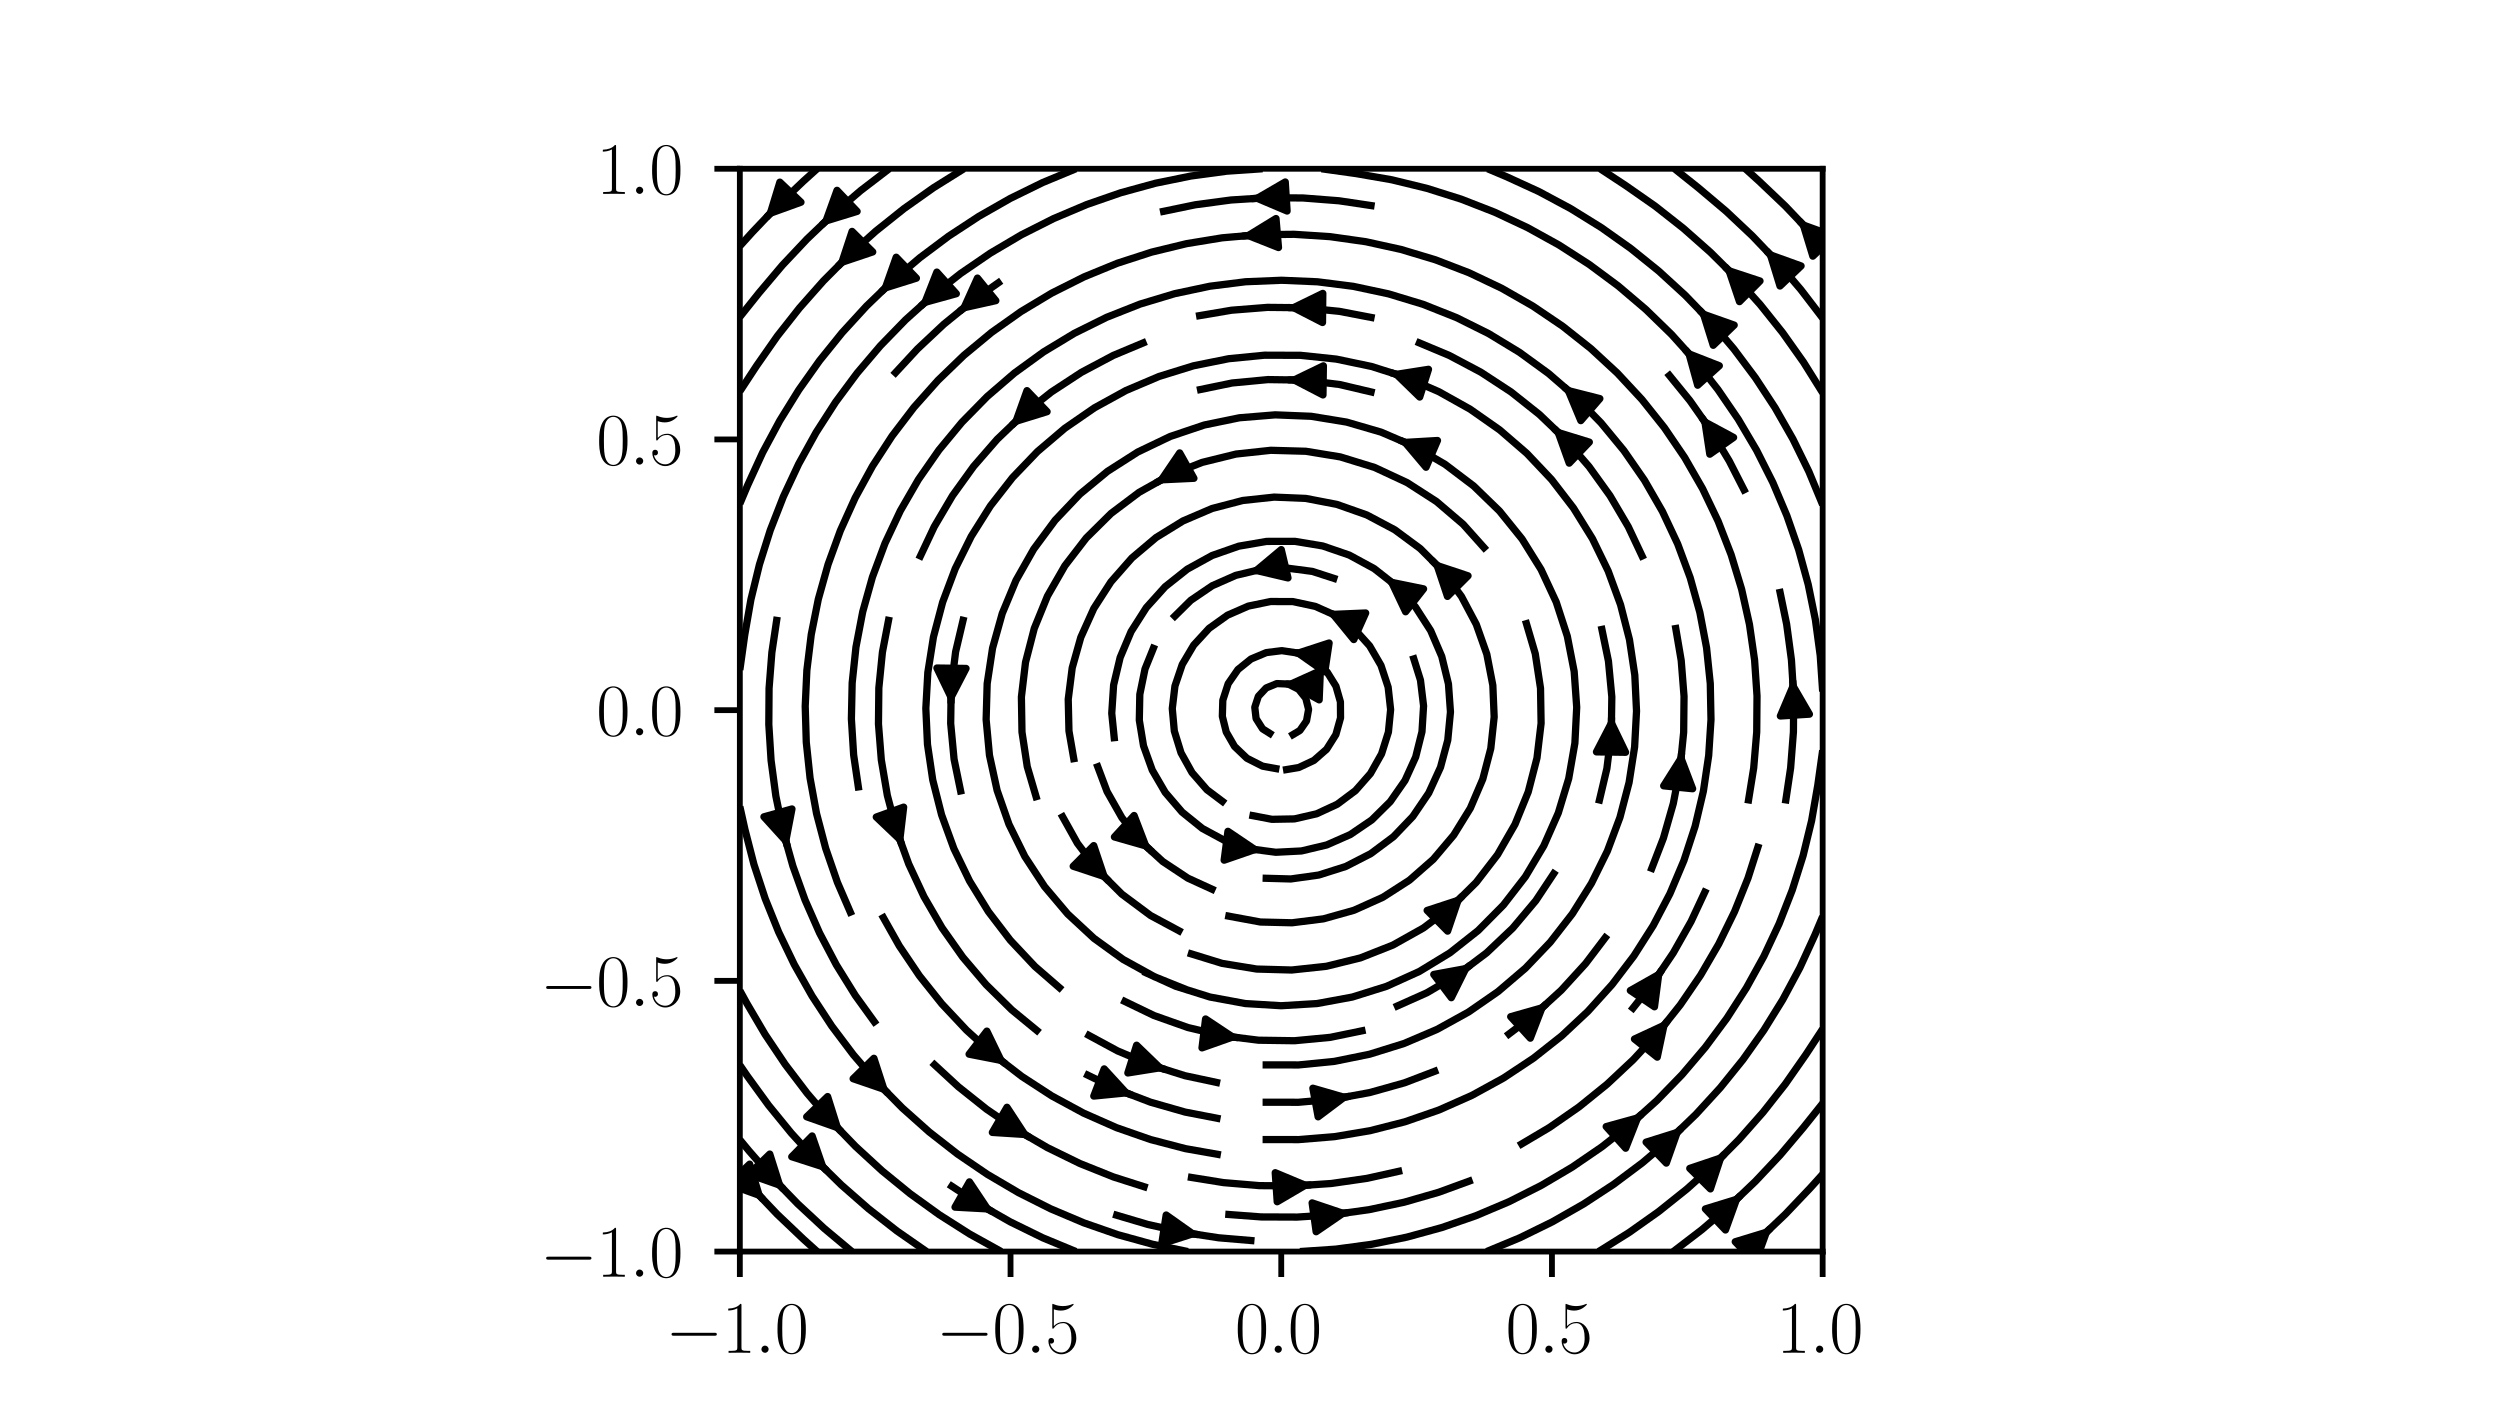 <?xml version="1.0" encoding="utf-8" standalone="no"?>
<!DOCTYPE svg PUBLIC "-//W3C//DTD SVG 1.1//EN"
  "http://www.w3.org/Graphics/SVG/1.1/DTD/svg11.dtd">
<svg xmlns:xlink="http://www.w3.org/1999/xlink" width="343.711pt" height="193.337pt" viewBox="0 0 343.711 193.337" xmlns="http://www.w3.org/2000/svg" version="1.1">
 <defs>
  <style type="text/css">*{stroke-linejoin: round; stroke-linecap: butt}</style>
 </defs>
 <g id="figure_1">
  <g id="patch_1">
   <path d="M 0 193.337 
L 343.711 193.337 
L 343.711 0 
L 0 0 
z
" style="fill: #ffffff"/>
  </g>
  <g id="axes_1">
   <g id="patch_2">
    <path d="M 101.717 172.07 
L 250.587 172.07 
L 250.587 23.2 
L 101.717 23.2 
z
" style="fill: #ffffff"/>
   </g>
   <g id="matplotlib.axis_1">
    <g id="xtick_1">
     <g id="line2d_1">
      <defs>
       <path id="m373dd44f24" d="M 0 0 
L 0 3.5 
" style="stroke: #000000; stroke-width: 0.8"/>
      </defs>
      <g>
       <use xlink:href="#m373dd44f24" x="101.717" y="172.07" style="stroke: #000000; stroke-width: 0.8"/>
      </g>
     </g>
     <g id="text_1">
      <!-- $\mathdefault{−1.0}$ -->
      <g transform="translate(91.478 185.989) scale(0.1 -0.1)">
       <defs>
        <path id="CMSY10-0" d="M 4218 1472 
C 4326 1472 4442 1472 4442 1600 
C 4442 1728 4326 1728 4218 1728 
L 755 1728 
C 646 1728 531 1728 531 1600 
C 531 1472 646 1472 755 1472 
L 4218 1472 
z
" transform="scale(0.016)"/>
        <path id="CMR17-31" d="M 1702 4083 
C 1702 4217 1696 4224 1606 4224 
C 1357 3927 979 3833 621 3820 
C 602 3820 570 3820 563 3808 
C 557 3795 557 3782 557 3648 
C 755 3648 1088 3686 1344 3839 
L 1344 467 
C 1344 243 1331 166 781 166 
L 589 166 
L 589 0 
C 896 6 1216 12 1523 12 
C 1830 12 2150 6 2458 0 
L 2458 166 
L 2266 166 
C 1715 166 1702 236 1702 467 
L 1702 4083 
z
" transform="scale(0.016)"/>
        <path id="CMMI12-3a" d="M 1178 307 
C 1178 492 1024 620 870 620 
C 685 620 557 467 557 313 
C 557 128 710 0 864 0 
C 1050 0 1178 153 1178 307 
z
" transform="scale(0.016)"/>
        <path id="CMR17-30" d="M 2688 2038 
C 2688 2430 2682 3099 2413 3613 
C 2176 4063 1798 4224 1466 4224 
C 1158 4224 768 4082 525 3620 
C 269 3137 243 2539 243 2038 
C 243 1671 250 1112 448 623 
C 723 -39 1216 -128 1466 -128 
C 1760 -128 2208 -7 2470 604 
C 2662 1048 2688 1568 2688 2038 
z
M 1466 -26 
C 1056 -26 813 328 723 816 
C 653 1196 653 1749 653 2109 
C 653 2604 653 3015 736 3407 
C 858 3954 1216 4121 1466 4121 
C 1728 4121 2067 3947 2189 3420 
C 2272 3054 2278 2623 2278 2109 
C 2278 1691 2278 1176 2202 797 
C 2067 96 1690 -26 1466 -26 
z
" transform="scale(0.016)"/>
       </defs>
       <use xlink:href="#CMSY10-0" transform="scale(0.996)"/>
       <use xlink:href="#CMR17-31" transform="translate(77.487 0) scale(0.996)"/>
       <use xlink:href="#CMMI12-3a" transform="translate(123.178 0) scale(0.996)"/>
       <use xlink:href="#CMR17-30" transform="translate(150.275 0) scale(0.996)"/>
      </g>
     </g>
    </g>
    <g id="xtick_2">
     <g id="line2d_2">
      <g>
       <use xlink:href="#m373dd44f24" x="138.934" y="172.07" style="stroke: #000000; stroke-width: 0.8"/>
      </g>
     </g>
     <g id="text_2">
      <!-- $\mathdefault{−0.5}$ -->
      <g transform="translate(128.695 185.989) scale(0.1 -0.1)">
       <defs>
        <path id="CMR17-35" d="M 730 3750 
C 794 3724 1056 3641 1325 3641 
C 1920 3641 2246 3961 2432 4140 
C 2432 4191 2432 4224 2394 4224 
C 2387 4224 2374 4224 2323 4198 
C 2099 4102 1837 4032 1517 4032 
C 1325 4032 1037 4055 723 4191 
C 653 4224 640 4224 634 4224 
C 602 4224 595 4217 595 4090 
L 595 2231 
C 595 2113 595 2080 659 2080 
C 691 2080 704 2093 736 2139 
C 941 2435 1222 2560 1542 2560 
C 1766 2560 2246 2415 2246 1293 
C 2246 1087 2246 716 2054 422 
C 1894 159 1645 25 1370 25 
C 947 25 518 319 403 812 
C 429 806 480 793 506 793 
C 589 793 749 838 749 1036 
C 749 1209 627 1280 506 1280 
C 358 1280 262 1190 262 1011 
C 262 454 704 -128 1382 -128 
C 2042 -128 2669 441 2669 1267 
C 2669 2054 2170 2662 1549 2662 
C 1222 2662 947 2540 730 2304 
L 730 3750 
z
" transform="scale(0.016)"/>
       </defs>
       <use xlink:href="#CMSY10-0" transform="scale(0.996)"/>
       <use xlink:href="#CMR17-30" transform="translate(77.487 0) scale(0.996)"/>
       <use xlink:href="#CMMI12-3a" transform="translate(123.178 0) scale(0.996)"/>
       <use xlink:href="#CMR17-35" transform="translate(150.275 0) scale(0.996)"/>
      </g>
     </g>
    </g>
    <g id="xtick_3">
     <g id="line2d_3">
      <g>
       <use xlink:href="#m373dd44f24" x="176.152" y="172.07" style="stroke: #000000; stroke-width: 0.8"/>
      </g>
     </g>
     <g id="text_3">
      <!-- $\mathdefault{0.0}$ -->
      <g transform="translate(169.787 185.989) scale(0.1 -0.1)">
       <use xlink:href="#CMR17-30" transform="scale(0.996)"/>
       <use xlink:href="#CMMI12-3a" transform="translate(45.69 0) scale(0.996)"/>
       <use xlink:href="#CMR17-30" transform="translate(72.788 0) scale(0.996)"/>
      </g>
     </g>
    </g>
    <g id="xtick_4">
     <g id="line2d_4">
      <g>
       <use xlink:href="#m373dd44f24" x="213.369" y="172.07" style="stroke: #000000; stroke-width: 0.8"/>
      </g>
     </g>
     <g id="text_4">
      <!-- $\mathdefault{0.5}$ -->
      <g transform="translate(207.004 185.989) scale(0.1 -0.1)">
       <use xlink:href="#CMR17-30" transform="scale(0.996)"/>
       <use xlink:href="#CMMI12-3a" transform="translate(45.69 0) scale(0.996)"/>
       <use xlink:href="#CMR17-35" transform="translate(72.788 0) scale(0.996)"/>
      </g>
     </g>
    </g>
    <g id="xtick_5">
     <g id="line2d_5">
      <g>
       <use xlink:href="#m373dd44f24" x="250.587" y="172.07" style="stroke: #000000; stroke-width: 0.8"/>
      </g>
     </g>
     <g id="text_5">
      <!-- $\mathdefault{1.0}$ -->
      <g transform="translate(244.222 185.989) scale(0.1 -0.1)">
       <use xlink:href="#CMR17-31" transform="scale(0.996)"/>
       <use xlink:href="#CMMI12-3a" transform="translate(45.69 0) scale(0.996)"/>
       <use xlink:href="#CMR17-30" transform="translate(72.788 0) scale(0.996)"/>
      </g>
     </g>
    </g>
   </g>
   <g id="matplotlib.axis_2">
    <g id="ytick_1">
     <g id="line2d_6">
      <defs>
       <path id="m526f396bee" d="M 0 0 
L -3.5 0 
" style="stroke: #000000; stroke-width: 0.8"/>
      </defs>
      <g>
       <use xlink:href="#m526f396bee" x="101.717" y="172.07" style="stroke: #000000; stroke-width: 0.8"/>
      </g>
     </g>
     <g id="text_6">
      <!-- $\mathdefault{−1.0}$ -->
      <g transform="translate(74.238 175.53) scale(0.1 -0.1)">
       <use xlink:href="#CMSY10-0" transform="scale(0.996)"/>
       <use xlink:href="#CMR17-31" transform="translate(77.487 0) scale(0.996)"/>
       <use xlink:href="#CMMI12-3a" transform="translate(123.178 0) scale(0.996)"/>
       <use xlink:href="#CMR17-30" transform="translate(150.275 0) scale(0.996)"/>
      </g>
     </g>
    </g>
    <g id="ytick_2">
     <g id="line2d_7">
      <g>
       <use xlink:href="#m526f396bee" x="101.717" y="134.853" style="stroke: #000000; stroke-width: 0.8"/>
      </g>
     </g>
     <g id="text_7">
      <!-- $\mathdefault{−0.5}$ -->
      <g transform="translate(74.238 138.312) scale(0.1 -0.1)">
       <use xlink:href="#CMSY10-0" transform="scale(0.996)"/>
       <use xlink:href="#CMR17-30" transform="translate(77.487 0) scale(0.996)"/>
       <use xlink:href="#CMMI12-3a" transform="translate(123.178 0) scale(0.996)"/>
       <use xlink:href="#CMR17-35" transform="translate(150.275 0) scale(0.996)"/>
      </g>
     </g>
    </g>
    <g id="ytick_3">
     <g id="line2d_8">
      <g>
       <use xlink:href="#m526f396bee" x="101.717" y="97.635" style="stroke: #000000; stroke-width: 0.8"/>
      </g>
     </g>
     <g id="text_8">
      <!-- $\mathdefault{0.0}$ -->
      <g transform="translate(81.987 101.095) scale(0.1 -0.1)">
       <use xlink:href="#CMR17-30" transform="scale(0.996)"/>
       <use xlink:href="#CMMI12-3a" transform="translate(45.69 0) scale(0.996)"/>
       <use xlink:href="#CMR17-30" transform="translate(72.788 0) scale(0.996)"/>
      </g>
     </g>
    </g>
    <g id="ytick_4">
     <g id="line2d_9">
      <g>
       <use xlink:href="#m526f396bee" x="101.717" y="60.418" style="stroke: #000000; stroke-width: 0.8"/>
      </g>
     </g>
     <g id="text_9">
      <!-- $\mathdefault{0.5}$ -->
      <g transform="translate(81.987 63.877) scale(0.1 -0.1)">
       <use xlink:href="#CMR17-30" transform="scale(0.996)"/>
       <use xlink:href="#CMMI12-3a" transform="translate(45.69 0) scale(0.996)"/>
       <use xlink:href="#CMR17-35" transform="translate(72.788 0) scale(0.996)"/>
      </g>
     </g>
    </g>
    <g id="ytick_5">
     <g id="line2d_10">
      <g>
       <use xlink:href="#m526f396bee" x="101.717" y="23.2" style="stroke: #000000; stroke-width: 0.8"/>
      </g>
     </g>
     <g id="text_10">
      <!-- $\mathdefault{1.0}$ -->
      <g transform="translate(81.987 26.66) scale(0.1 -0.1)">
       <use xlink:href="#CMR17-31" transform="scale(0.996)"/>
       <use xlink:href="#CMMI12-3a" transform="translate(45.69 0) scale(0.996)"/>
       <use xlink:href="#CMR17-30" transform="translate(72.788 0) scale(0.996)"/>
      </g>
     </g>
    </g>
   </g>
   <g id="LineCollection_1">
    <path d="M 101.717 156.703 
L 102.972 158.219 
L 106.232 161.954 
L 109.682 165.514 
L 113.314 168.889 
L 117.117 172.07 
L 117.117 172.07 
" clip-path="url(#p839adf3254)" style="fill: none; stroke: #000000"/>
    <path d="M 101.717 146.439 
L 102.747 147.942 
L 105.662 151.951 
L 108.796 155.792 
L 112.14 159.452 
L 115.681 162.921 
L 119.41 166.186 
L 123.315 169.239 
L 127.384 172.07 
L 127.384 172.07 
" clip-path="url(#p839adf3254)" style="fill: none; stroke: #000000"/>
    <path d="M 101.717 136.191 
L 102.684 137.953 
L 105.195 142.225 
L 107.955 146.342 
L 110.954 150.288 
L 114.181 154.05 
L 117.625 157.615 
L 121.273 160.97 
L 125.114 164.104 
L 129.134 167.005 
L 133.317 169.664 
L 137.651 172.07 
L 137.651 172.07 
" clip-path="url(#p839adf3254)" style="fill: none; stroke: #000000"/>
    <path d="M 130.442 162.816 
L 134.587 165.533 
L 138.892 167.988 
L 143.341 170.169 
L 147.918 172.07 
L 147.918 172.07 
" clip-path="url(#p839adf3254)" style="fill: none; stroke: #000000"/>
    <path d="M 101.717 110.888 
L 102.42 114.045 
L 103.654 118.843 
L 105.201 123.551 
L 107.052 128.146 
L 109.202 132.612 
L 111.64 136.927 
L 114.355 141.072 
L 117.337 145.031 
L 120.572 148.786 
L 124.045 152.32 
L 127.743 155.618 
L 131.649 158.668 
L 135.746 161.454 
L 140.017 163.966 
L 144.444 166.192 
L 149.008 168.123 
L 153.689 169.752 
L 158.465 171.069 
L 163.318 172.07 
L 163.318 172.07 
" clip-path="url(#p839adf3254)" style="fill: none; stroke: #000000"/>
    <path d="M 178.719 172.07 
L 178.719 172.07 
L 183.662 171.735 
L 188.572 171.072 
L 193.428 170.084 
L 198.206 168.775 
L 202.888 167.151 
L 207.451 165.22 
L 211.876 162.989 
L 216.143 160.469 
L 220.232 157.672 
L 224.126 154.608 
L 227.808 151.293 
L 231.262 147.739 
L 234.471 143.964 
L 237.423 139.984 
L 240.103 135.816 
L 242.5 131.48 
L 244.604 126.993 
L 246.405 122.378 
L 247.895 117.652 
L 249.067 112.837 
L 249.916 107.956 
L 250.587 103.164 
" clip-path="url(#p839adf3254)" style="fill: none; stroke: #000000"/>
    <path d="M 204.386 172.07 
L 204.386 172.07 
L 208.963 170.169 
L 213.412 167.988 
L 217.717 165.533 
L 221.861 162.816 
L 225.828 159.846 
L 229.603 156.634 
L 233.171 153.194 
L 236.517 149.539 
L 239.629 145.683 
L 242.496 141.64 
L 245.106 137.426 
L 247.449 133.059 
L 249.515 128.553 
L 250.587 126.009 
" clip-path="url(#p839adf3254)" style="fill: none; stroke: #000000"/>
    <path d="M 219.786 172.07 
L 219.786 172.07 
L 223.989 169.442 
L 228.034 166.576 
L 231.907 163.483 
L 235.597 160.173 
L 239.09 156.656 
L 242.376 152.944 
L 245.443 149.049 
L 248.281 144.986 
L 250.587 141.473 
" clip-path="url(#p839adf3254)" style="fill: none; stroke: #000000"/>
    <path d="M 230.053 172.07 
L 230.053 172.07 
L 233.989 169.055 
L 237.756 165.833 
L 241.344 162.412 
L 244.742 158.803 
L 247.94 155.015 
L 250.587 151.704 
" clip-path="url(#p839adf3254)" style="fill: none; stroke: #000000"/>
    <path d="M 250.587 95.069 
L 250.587 95.069 
L 250.252 90.126 
L 249.589 85.215 
L 248.6 80.359 
L 247.292 75.581 
L 245.668 70.9 
L 243.737 66.336 
L 241.506 61.911 
L 238.986 57.645 
L 236.188 53.556 
L 233.125 49.661 
L 229.809 45.979 
L 226.256 42.526 
L 222.481 39.316 
L 218.5 36.364 
L 214.333 33.684 
L 209.997 31.287 
L 205.51 29.183 
L 200.895 27.383 
L 196.168 25.893 
L 191.354 24.72 
L 186.473 23.871 
L 181.681 23.2 
" clip-path="url(#p839adf3254)" style="fill: none; stroke: #000000"/>
    <path d="M 250.587 69.401 
L 250.587 69.401 
L 248.686 64.824 
L 246.504 60.375 
L 244.05 56.07 
L 241.332 51.926 
L 238.362 47.959 
L 235.151 44.184 
L 231.711 40.617 
L 228.055 37.27 
L 224.199 34.158 
L 220.156 31.291 
L 215.943 28.681 
L 211.575 26.339 
L 207.07 24.273 
L 204.526 23.2 
" clip-path="url(#p839adf3254)" style="fill: none; stroke: #000000"/>
    <path d="M 250.587 54.001 
L 250.587 54.001 
L 247.958 49.798 
L 245.093 45.754 
L 242 41.88 
L 238.689 38.191 
L 235.172 34.697 
L 231.46 31.411 
L 227.566 28.344 
L 223.502 25.506 
L 219.99 23.2 
" clip-path="url(#p839adf3254)" style="fill: none; stroke: #000000"/>
    <path d="M 250.587 43.734 
L 250.587 43.734 
L 247.572 39.799 
L 244.349 36.032 
L 240.928 32.444 
L 237.319 29.046 
L 233.532 25.847 
L 230.22 23.2 
" clip-path="url(#p839adf3254)" style="fill: none; stroke: #000000"/>
    <path d="M 173.585 23.2 
L 173.585 23.2 
L 168.642 23.536 
L 163.732 24.199 
L 158.876 25.187 
L 154.098 26.496 
L 149.416 28.119 
L 144.853 30.051 
L 140.428 32.282 
L 136.161 34.801 
L 132.072 37.599 
L 128.178 40.663 
L 124.496 43.978 
L 121.042 47.532 
L 117.832 51.307 
L 114.881 55.287 
L 112.201 59.455 
L 109.803 63.791 
L 107.7 68.277 
L 105.899 72.893 
L 104.409 77.619 
L 103.237 82.434 
L 102.387 87.315 
L 101.717 92.106 
" clip-path="url(#p839adf3254)" style="fill: none; stroke: #000000"/>
    <path d="M 147.918 23.2 
L 147.918 23.2 
L 143.341 25.102 
L 138.892 27.283 
L 134.587 29.738 
L 130.442 32.455 
L 126.476 35.425 
L 122.701 38.637 
L 119.133 42.077 
L 115.787 45.732 
L 112.674 49.588 
L 109.808 53.631 
L 107.198 57.845 
L 104.855 62.212 
L 102.789 66.718 
L 101.717 69.261 
" clip-path="url(#p839adf3254)" style="fill: none; stroke: #000000"/>
    <path d="M 132.518 23.2 
L 132.518 23.2 
L 128.315 25.829 
L 124.27 28.695 
L 120.397 31.788 
L 116.707 35.098 
L 113.214 38.615 
L 109.928 42.327 
L 106.861 46.222 
L 104.023 50.285 
L 101.717 53.798 
" clip-path="url(#p839adf3254)" style="fill: none; stroke: #000000"/>
    <path d="M 122.251 23.2 
L 122.251 23.2 
L 118.315 26.215 
L 114.548 29.438 
L 110.96 32.859 
L 107.562 36.468 
L 104.364 40.255 
L 101.717 43.567 
" clip-path="url(#p839adf3254)" style="fill: none; stroke: #000000"/>
    <path d="M 101.717 161.443 
L 103.434 163.344 
L 106.85 166.937 
L 110.444 170.353 
L 112.344 172.07 
" clip-path="url(#p839adf3254)" style="fill: none; stroke: #000000"/>
    <path d="M 153.051 166.937 
L 157.802 168.343 
L 162.637 169.425 
L 167.533 170.176 
L 172.471 170.594 
" clip-path="url(#p839adf3254)" style="fill: none; stroke: #000000"/>
    <path d="M 168.452 166.937 
L 173.391 167.309 
L 178.346 167.329 
L 183.287 166.998 
L 188.195 166.316 
L 193.042 165.288 
L 197.802 163.918 
L 202.454 162.214 
" clip-path="url(#p839adf3254)" style="fill: none; stroke: #000000"/>
    <path d="M 239.96 172.07 
L 241.86 170.353 
L 245.453 166.937 
L 248.869 163.344 
L 250.587 161.443 
" clip-path="url(#p839adf3254)" style="fill: none; stroke: #000000"/>
    <path d="M 245.453 110.469 
L 246.184 105.57 
L 246.568 100.631 
L 246.605 95.676 
L 246.294 90.733 
L 245.636 85.821 
L 244.634 80.968 
" clip-path="url(#p839adf3254)" style="fill: none; stroke: #000000"/>
    <path d="M 250.587 33.828 
L 248.869 31.927 
L 245.453 28.334 
L 241.86 24.918 
L 239.96 23.2 
" clip-path="url(#p839adf3254)" style="fill: none; stroke: #000000"/>
    <path d="M 188.986 28.334 
L 184.086 27.603 
L 179.147 27.219 
L 174.192 27.182 
L 169.249 27.494 
L 164.338 28.152 
L 159.485 29.153 
" clip-path="url(#p839adf3254)" style="fill: none; stroke: #000000"/>
    <path d="M 112.344 23.2 
L 110.444 24.918 
L 106.85 28.334 
L 103.434 31.927 
L 101.717 33.828 
" clip-path="url(#p839adf3254)" style="fill: none; stroke: #000000"/>
    <path d="M 106.85 84.802 
L 106.12 89.701 
L 105.735 94.64 
L 105.699 99.595 
L 106.01 104.538 
L 106.668 109.449 
L 107.67 114.303 
L 109.009 119.071 
L 110.681 123.735 
L 112.676 128.269 
L 114.984 132.653 
L 117.596 136.865 
L 120.497 140.882 
" clip-path="url(#p839adf3254)" style="fill: none; stroke: #000000"/>
    <path d="M 128.117 146.051 
L 131.758 149.409 
L 135.633 152.495 
L 139.722 155.291 
L 144.003 157.783 
L 148.454 159.958 
L 153.051 161.803 
L 157.769 163.311 
" clip-path="url(#p839adf3254)" style="fill: none; stroke: #000000"/>
    <path d="M 163.318 161.803 
L 168.208 162.591 
L 173.143 163.006 
L 178.096 163.046 
L 183.036 162.712 
L 187.94 162.005 
L 192.776 160.929 
" clip-path="url(#p839adf3254)" style="fill: none; stroke: #000000"/>
    <path d="M 208.776 157.528 
L 213.037 155.002 
L 217.103 152.174 
L 220.953 149.058 
L 224.567 145.67 
L 227.926 142.029 
L 231.011 138.154 
L 233.807 134.065 
L 236.299 129.784 
L 238.474 125.333 
L 240.32 120.736 
L 241.828 116.018 
" clip-path="url(#p839adf3254)" style="fill: none; stroke: #000000"/>
    <path d="M 240.32 110.469 
L 241.107 105.58 
L 241.522 100.645 
L 241.563 95.691 
L 241.229 90.751 
L 240.522 85.847 
L 239.446 81.011 
L 238.008 76.273 
L 236.215 71.656 
L 234.079 67.188 
L 231.61 62.894 
L 228.824 58.799 
L 225.736 54.926 
L 222.364 51.298 
L 218.727 47.935 
L 214.846 44.858 
L 210.744 42.082 
L 206.444 39.625 
L 201.97 37.5 
L 197.349 35.719 
L 192.607 34.294 
L 187.768 33.23 
L 182.863 32.536 
L 177.922 32.214 
L 172.968 32.268 
L 168.034 32.695 
L 163.147 33.495 
L 158.333 34.662 
L 153.623 36.189 
L 149.04 38.069 
L 144.612 40.29 
L 140.366 42.839 
L 136.324 45.702 
L 132.51 48.863 
L 128.947 52.302 
L 125.653 56.002 
L 122.649 59.94 
L 119.952 64.092 
L 117.576 68.438 
L 115.536 72.951 
L 113.843 77.606 
L 112.506 82.375 
L 111.534 87.231 
L 110.932 92.148 
L 110.704 97.094 
L 110.85 102.045 
L 111.37 106.972 
L 112.261 111.842 
L 113.518 116.633 
L 115.134 121.315 
L 117.099 125.862 
" clip-path="url(#p839adf3254)" style="fill: none; stroke: #000000"/>
    <path d="M 121.207 125.732 
L 123.637 130.046 
L 126.405 134.152 
L 129.493 138.022 
L 132.882 141.633 
L 136.549 144.961 
L 140.472 147.984 
L 144.624 150.683 
L 148.979 153.04 
L 153.51 155.04 
L 158.185 156.67 
L 162.977 157.921 
L 167.851 158.783 
" clip-path="url(#p839adf3254)" style="fill: none; stroke: #000000"/>
    <path d="M 173.585 156.67 
L 178.537 156.678 
L 183.469 156.272 
L 188.353 155.454 
L 193.151 154.229 
L 197.827 152.609 
L 202.353 150.602 
L 206.695 148.223 
L 210.822 145.489 
L 214.706 142.419 
L 218.32 139.035 
L 221.637 135.361 
L 224.635 131.423 
L 227.293 127.246 
L 229.592 122.862 
L 231.517 118.301 
L 233.052 113.595 
L 234.189 108.776 
L 234.918 103.878 
L 235.235 98.94 
L 235.137 93.988 
L 234.625 89.063 
L 233.703 84.2 
L 232.377 79.43 
L 230.657 74.789 
L 228.553 70.306 
L 226.081 66.015 
L 223.26 61.947 
L 220.107 58.128 
L 216.646 54.588 
L 212.901 51.349 
L 208.9 48.436 
L 204.667 45.867 
L 200.235 43.662 
L 195.632 41.835 
L 190.893 40.4 
L 186.052 39.367 
L 181.14 38.743 
L 176.195 38.531 
L 171.249 38.735 
L 166.336 39.351 
L 161.494 40.377 
L 156.752 41.804 
L 152.147 43.624 
L 147.711 45.821 
L 143.474 48.383 
L 139.468 51.29 
L 135.718 54.522 
L 132.251 58.057 
L 129.092 61.87 
L 126.264 65.933 
L 123.785 70.221 
L 121.674 74.7 
L 119.946 79.338 
L 118.611 84.106 
L 117.681 88.967 
L 117.16 93.892 
L 117.053 98.844 
L 117.361 103.783 
L 118.081 108.682 
" clip-path="url(#p839adf3254)" style="fill: none; stroke: #000000"/>
    <path d="M 240 67.788 
L 237.746 63.377 
L 235.187 59.135 
L 232.336 55.082 
L 229.208 51.24 
" clip-path="url(#p839adf3254)" style="fill: none; stroke: #000000"/>
    <path d="M 137.651 38.601 
L 133.599 41.451 
L 129.757 44.579 
L 126.144 47.969 
L 122.779 51.605 
" clip-path="url(#p839adf3254)" style="fill: none; stroke: #000000"/>
    <path d="M 149.11 147.605 
L 153.563 149.769 
L 158.185 151.537 
L 162.944 152.896 
L 167.802 153.836 
" clip-path="url(#p839adf3254)" style="fill: none; stroke: #000000"/>
    <path d="M 173.585 151.537 
L 178.534 151.546 
L 183.461 151.101 
L 188.329 150.207 
L 193.095 148.871 
L 197.716 147.104 
" clip-path="url(#p839adf3254)" style="fill: none; stroke: #000000"/>
    <path d="M 224.203 138.986 
L 227.284 135.108 
L 230.053 131.003 
L 232.493 126.694 
L 234.59 122.209 
" clip-path="url(#p839adf3254)" style="fill: none; stroke: #000000"/>
    <path d="M 226.914 119.846 
L 228.693 115.228 
L 230.053 110.469 
L 230.984 105.609 
L 231.477 100.685 
L 231.529 95.735 
L 231.139 90.803 
L 230.31 85.922 
" clip-path="url(#p839adf3254)" style="fill: none; stroke: #000000"/>
    <path d="M 188.986 43.734 
L 184.126 42.804 
L 179.201 42.311 
L 174.251 42.259 
L 169.32 42.649 
L 164.438 43.478 
" clip-path="url(#p839adf3254)" style="fill: none; stroke: #000000"/>
    <path d="M 122.251 84.802 
L 121.32 89.662 
L 120.827 94.586 
L 120.775 99.536 
L 121.165 104.467 
L 121.994 109.349 
L 123.255 114.137 
L 124.938 118.79 
L 127.03 123.276 
L 129.512 127.555 
L 132.367 131.598 
L 135.572 135.369 
L 139.099 138.839 
L 142.923 141.981 
" clip-path="url(#p839adf3254)" style="fill: none; stroke: #000000"/>
    <path d="M 149.279 142.122 
L 153.631 144.475 
L 158.185 146.403 
L 162.903 147.891 
L 167.74 148.923 
" clip-path="url(#p839adf3254)" style="fill: none; stroke: #000000"/>
    <path d="M 173.585 146.403 
L 178.532 146.413 
L 183.45 145.923 
L 188.298 144.938 
L 193.021 143.467 
L 197.568 141.528 
L 201.898 139.137 
L 205.962 136.323 
L 209.722 133.11 
L 213.138 129.534 
L 216.174 125.63 
L 218.801 121.44 
L 220.991 117.002 
L 222.721 112.368 
L 223.972 107.586 
L 224.734 102.699 
L 224.997 97.762 
L 224.76 92.822 
L 224.025 87.931 
L 222.8 83.143 
L 221.095 78.499 
L 218.93 74.05 
L 216.326 69.845 
L 213.311 65.925 
L 209.914 62.33 
L 206.171 59.096 
L 202.123 56.259 
L 197.807 53.845 
L 193.27 51.88 
L 188.556 50.383 
L 183.715 49.37 
L 178.799 48.852 
L 173.852 48.834 
L 168.933 49.315 
L 164.084 50.292 
L 159.358 51.755 
L 154.807 53.686 
L 150.473 56.069 
L 146.404 58.876 
L 142.637 62.081 
L 139.214 65.651 
L 136.17 69.548 
L 133.535 73.733 
L 131.336 78.166 
L 129.596 82.797 
L 128.334 87.577 
L 127.562 92.462 
L 127.287 97.398 
L 127.513 102.338 
L 128.237 107.232 
L 129.451 112.023 
L 131.144 116.671 
L 133.299 121.124 
L 135.892 125.336 
L 138.897 129.264 
L 142.285 132.868 
L 146.019 136.111 
" clip-path="url(#p839adf3254)" style="fill: none; stroke: #000000"/>
    <path d="M 225.972 76.891 
L 223.862 72.415 
L 221.351 68.152 
L 218.46 64.137 
L 215.214 60.402 
L 211.639 56.981 
L 207.764 53.901 
L 203.623 51.189 
L 199.252 48.868 
L 194.688 46.956 
" clip-path="url(#p839adf3254)" style="fill: none; stroke: #000000"/>
    <path d="M 157.616 46.956 
L 153.051 48.868 
L 148.681 51.189 
L 144.539 53.901 
L 140.665 56.981 
L 137.09 60.402 
L 133.843 64.137 
L 130.953 68.152 
L 128.442 72.415 
L 126.332 76.891 
" clip-path="url(#p839adf3254)" style="fill: none; stroke: #000000"/>
    <path d="M 154.207 137.475 
L 158.657 139.62 
L 163.318 141.27 
L 168.128 142.405 
L 173.033 143.012 
L 177.977 143.084 
L 182.895 142.618 
L 187.739 141.621 
" clip-path="url(#p839adf3254)" style="fill: none; stroke: #000000"/>
    <path d="M 219.786 110.469 
L 220.922 105.659 
L 221.529 100.754 
L 221.6 95.81 
L 221.135 90.892 
L 220.138 86.048 
" clip-path="url(#p839adf3254)" style="fill: none; stroke: #000000"/>
    <path d="M 188.986 54.001 
L 184.176 52.866 
L 179.27 52.258 
L 174.326 52.187 
L 169.409 52.652 
L 164.565 53.65 
" clip-path="url(#p839adf3254)" style="fill: none; stroke: #000000"/>
    <path d="M 132.518 84.802 
L 131.382 89.612 
L 130.775 94.517 
L 130.704 99.461 
L 131.169 104.378 
L 132.166 109.223 
" clip-path="url(#p839adf3254)" style="fill: none; stroke: #000000"/>
    <path d="M 157.145 133.559 
L 161.644 135.599 
L 166.351 137.076 
L 171.209 137.972 
L 176.136 138.273 
L 181.064 137.974 
L 185.921 137.079 
L 190.629 135.603 
L 195.129 133.565 
L 199.348 130.996 
L 203.222 127.935 
L 206.699 124.425 
L 209.722 120.521 
L 212.249 116.279 
L 214.244 111.76 
L 215.674 107.039 
L 216.522 102.172 
L 216.773 97.24 
L 216.424 92.317 
L 215.48 87.469 
L 213.956 82.776 
L 211.871 78.296 
L 209.258 74.103 
L 206.157 70.26 
L 202.61 66.82 
L 198.676 63.839 
L 194.408 61.357 
L 189.869 59.41 
L 185.133 58.03 
L 180.256 57.233 
L 175.319 57.035 
L 170.401 57.437 
L 165.564 58.433 
L 160.886 60.009 
L 156.429 62.143 
L 152.265 64.802 
L 148.457 67.945 
L 145.058 71.528 
L 142.12 75.495 
L 139.686 79.79 
L 137.79 84.349 
L 136.462 89.102 
L 135.721 93.987 
L 135.578 98.926 
L 136.035 103.838 
L 137.087 108.664 
L 138.716 113.326 
L 140.9 117.757 
L 143.606 121.889 
L 146.792 125.66 
L 150.413 129.017 
L 154.414 131.909 
L 158.736 134.293 
L 163.318 136.136 
" clip-path="url(#p839adf3254)" style="fill: none; stroke: #000000"/>
    <path d="M 207.055 142.465 
L 210.998 139.474 
L 214.653 136.136 
L 217.99 132.481 
L 220.982 128.539 
" clip-path="url(#p839adf3254)" style="fill: none; stroke: #000000"/>
    <path d="M 163.318 131.003 
L 168.03 132.453 
L 172.776 133.229 
L 177.588 133.361 
L 182.357 132.849 
L 187.034 131.697 
L 191.506 129.931 
L 195.699 127.581 
L 199.549 124.682 
L 202.961 121.306 
L 205.898 117.493 
L 208.294 113.324 
L 210.108 108.875 
L 211.311 104.212 
L 211.877 99.447 
L 211.798 94.631 
L 211.074 89.876 
L 209.72 85.264 
" clip-path="url(#p839adf3254)" style="fill: none; stroke: #000000"/>
    <path d="M 191.67 138.501 
L 196.183 136.487 
L 200.44 133.977 
L 204.386 131.003 
L 207.971 127.604 
L 211.152 123.822 
L 213.884 119.704 
" clip-path="url(#p839adf3254)" style="fill: none; stroke: #000000"/>
    <path d="M 204.357 75.659 
L 201.154 72.076 
L 197.494 68.951 
L 193.455 66.35 
L 188.986 64.268 
L 184.274 62.818 
L 179.528 62.042 
L 174.716 61.909 
L 169.947 62.422 
L 165.27 63.574 
L 160.798 65.34 
L 156.605 67.69 
L 152.755 70.589 
L 149.343 73.965 
L 146.406 77.778 
L 144.01 81.947 
L 142.196 86.396 
L 140.992 91.058 
L 140.427 95.824 
L 140.506 100.64 
L 141.23 105.395 
L 142.584 110.007 
" clip-path="url(#p839adf3254)" style="fill: none; stroke: #000000"/>
    <path d="M 145.857 111.87 
L 148.126 115.934 
L 150.939 119.647 
L 154.234 122.928 
L 158.185 125.869 
L 162.523 128.203 
" clip-path="url(#p839adf3254)" style="fill: none; stroke: #000000"/>
    <path d="M 168.452 125.869 
L 173.285 126.763 
L 177.645 126.867 
L 181.955 126.326 
L 186.151 125.148 
L 190.12 123.363 
L 193.777 121.013 
L 197.052 118.14 
L 199.865 114.813 
L 202.146 111.118 
L 203.861 107.11 
L 204.961 102.898 
L 205.425 98.571 
L 205.241 94.22 
L 204.414 89.941 
L 202.965 85.84 
L 200.92 81.991 
L 198.341 78.507 
L 195.253 75.419 
L 191.758 72.837 
L 187.909 70.796 
L 183.796 69.346 
L 179.534 68.526 
L 175.179 68.344 
L 170.863 68.808 
L 166.643 69.91 
L 162.642 71.622 
L 158.937 73.908 
L 155.611 76.719 
L 152.733 79.998 
L 150.382 83.651 
L 148.591 87.628 
L 147.411 91.823 
L 146.865 96.14 
L 146.965 100.498 
L 147.71 104.792 
" clip-path="url(#p839adf3254)" style="fill: none; stroke: #000000"/>
    <path d="M 150.748 104.95 
L 152.202 108.823 
L 154.241 112.419 
L 156.816 115.654 
L 159.867 118.45 
L 163.318 120.736 
L 163.318 120.736 
L 163.318 120.736 
L 167.083 122.459 
" clip-path="url(#p839adf3254)" style="fill: none; stroke: #000000"/>
    <path d="M 173.585 120.736 
L 173.585 120.736 
L 173.585 120.736 
L 177.468 120.843 
L 181.307 120.304 
L 185.01 119.131 
L 188.464 117.36 
L 191.58 115.034 
L 194.241 112.252 
L 196.432 109.022 
L 198.046 105.492 
L 199.047 101.755 
L 199.416 97.885 
L 199.139 94.032 
L 198.219 90.253 
L 196.696 86.704 
L 194.588 83.43 
L 191.986 80.575 
L 188.926 78.175 
L 185.506 76.316 
L 181.853 75.061 
L 178.018 74.425 
L 174.138 74.435 
L 170.308 75.091 
L 166.643 76.373 
L 163.234 78.251 
L 160.19 80.666 
L 157.603 83.537 
L 155.508 86.829 
L 154 90.403 
L 153.104 94.182 
L 152.848 98.062 
L 153.238 101.915 
" clip-path="url(#p839adf3254)" style="fill: none; stroke: #000000"/>
    <path d="M 158.752 88.676 
L 157.421 91.971 
L 156.706 95.47 
L 156.637 99.01 
L 157.215 102.535 
L 158.416 105.879 
L 160.201 108.948 
L 162.524 111.656 
L 165.303 113.899 
L 168.452 115.602 
L 168.452 115.602 
L 168.452 115.602 
L 171.867 116.71 
L 175.406 117.174 
L 178.93 116.993 
L 182.405 116.167 
L 185.646 114.738 
L 188.593 112.734 
L 191.136 110.218 
L 193.165 107.305 
L 194.633 104.077 
L 195.5 100.604 
L 195.72 97.05 
L 195.293 93.515 
L 194.229 90.107 
" clip-path="url(#p839adf3254)" style="fill: none; stroke: #000000"/>
    <path d="M 183.852 79.668 
L 183.852 79.668 
L 183.852 79.668 
L 180.437 78.561 
L 176.898 78.097 
L 173.374 78.278 
L 169.899 79.103 
L 166.658 80.533 
L 163.711 82.537 
L 161.168 85.052 
" clip-path="url(#p839adf3254)" style="fill: none; stroke: #000000"/>
    <path d="M 171.774 112.053 
L 174.871 112.644 
L 177.956 112.587 
L 181.013 111.886 
L 183.851 110.571 
L 186.349 108.704 
L 188.417 106.351 
L 189.942 103.647 
L 190.887 100.645 
L 191.188 97.563 
L 190.847 94.469 
L 189.865 91.485 
L 188.3 88.793 
L 186.203 86.471 
L 183.698 84.65 
L 180.84 83.371 
L 177.761 82.71 
L 174.692 82.698 
L 171.628 83.329 
L 168.761 84.581 
L 166.23 86.389 
L 164.113 88.696 
L 162.54 91.354 
L 161.534 94.329 
L 161.17 97.416 
L 161.449 100.505 
L 162.371 103.501 
L 163.884 106.22 
L 165.933 108.575 
L 168.452 110.469 
L 168.452 110.469 
L 168.452 110.469 
" clip-path="url(#p839adf3254)" style="fill: none; stroke: #000000"/>
    <path d="M 176.394 105.884 
L 178.558 105.523 
L 180.638 104.547 
L 182.389 103.011 
L 183.661 100.994 
L 184.303 98.697 
L 184.287 96.499 
L 183.671 94.343 
L 182.455 92.388 
L 180.693 90.813 
L 178.511 89.795 
L 176.234 89.454 
L 174.099 89.721 
L 171.997 90.601 
L 170.202 92.046 
L 168.855 93.992 
L 168.117 96.275 
L 168.053 98.488 
L 168.588 100.638 
L 169.728 102.62 
L 171.429 104.246 
L 173.585 105.336 
L 173.585 105.336 
L 173.585 105.336 
L 175.895 105.755 
" clip-path="url(#p839adf3254)" style="fill: none; stroke: #000000"/>
    <path d="M 177.34 101.248 
L 178.713 100.428 
L 179.625 99.117 
L 179.912 97.532 
L 179.527 96.006 
L 178.537 94.763 
L 177.123 94.045 
L 175.541 93.981 
L 174.08 94.581 
L 173.005 95.734 
L 172.512 97.233 
L 172.691 98.791 
L 173.585 100.202 
L 173.585 100.202 
L 173.585 100.202 
L 174.996 101.096 
" clip-path="url(#p839adf3254)" style="fill: none; stroke: #000000"/>
   </g>
   <g id="patch_3">
    <path d="M 107.623 163.39 
Q 107.79 163.562 107.179 162.931 
" clip-path="url(#p839adf3254)" style="fill: none; stroke: #000000; stroke-linecap: round"/>
    <path d="M 105.831 158.667 
L 107.179 162.931 
L 102.959 161.451 
z
" clip-path="url(#p839adf3254)" style="stroke: #000000; stroke-linecap: round"/>
   </g>
   <g id="patch_4">
    <path d="M 113.568 160.851 
Q 113.739 161.019 113.111 160.404 
" clip-path="url(#p839adf3254)" style="fill: none; stroke: #000000; stroke-linecap: round"/>
    <path d="M 111.653 156.177 
L 113.111 160.404 
L 108.854 159.034 
z
" clip-path="url(#p839adf3254)" style="stroke: #000000; stroke-linecap: round"/>
   </g>
   <g id="patch_5">
    <path d="M 115.57 155.488 
Q 115.736 155.66 115.126 155.028 
" clip-path="url(#p839adf3254)" style="fill: none; stroke: #000000; stroke-linecap: round"/>
    <path d="M 113.785 150.762 
L 115.126 155.028 
L 110.908 153.541 
z
" clip-path="url(#p839adf3254)" style="stroke: #000000; stroke-linecap: round"/>
   </g>
   <g id="patch_6">
    <path d="M 136.323 166.523 
Q 136.531 166.642 135.768 166.207 
" clip-path="url(#p839adf3254)" style="fill: none; stroke: #000000; stroke-linecap: round"/>
    <path d="M 133.284 162.488 
L 135.768 166.207 
L 131.302 165.963 
z
" clip-path="url(#p839adf3254)" style="stroke: #000000; stroke-linecap: round"/>
   </g>
   <g id="patch_7">
    <path d="M 121.973 150.211 
Q 122.14 150.382 121.525 149.755 
" clip-path="url(#p839adf3254)" style="fill: none; stroke: #000000; stroke-linecap: round"/>
    <path d="M 120.147 145.501 
L 121.525 149.755 
L 117.294 148.305 
z
" clip-path="url(#p839adf3254)" style="stroke: #000000; stroke-linecap: round"/>
   </g>
   <g id="patch_8">
    <path d="M 225.611 153.271 
Q 225.789 153.111 225.136 153.698 
" clip-path="url(#p839adf3254)" style="fill: none; stroke: #000000; stroke-linecap: round"/>
    <path d="M 220.826 154.889 
L 225.136 153.698 
L 223.502 157.861 
z
" clip-path="url(#p839adf3254)" style="stroke: #000000; stroke-linecap: round"/>
   </g>
   <g id="patch_9">
    <path d="M 231.042 155.247 
Q 231.214 155.08 230.582 155.69 
" clip-path="url(#p839adf3254)" style="fill: none; stroke: #000000; stroke-linecap: round"/>
    <path d="M 226.314 157.027 
L 230.582 155.69 
L 229.091 159.906 
z
" clip-path="url(#p839adf3254)" style="stroke: #000000; stroke-linecap: round"/>
   </g>
   <g id="patch_10">
    <path d="M 237.006 158.754 
Q 237.174 158.584 236.555 159.208 
" clip-path="url(#p839adf3254)" style="fill: none; stroke: #000000; stroke-linecap: round"/>
    <path d="M 232.318 160.636 
L 236.555 159.208 
L 235.155 163.455 
z
" clip-path="url(#p839adf3254)" style="stroke: #000000; stroke-linecap: round"/>
   </g>
   <g id="patch_11">
    <path d="M 239.203 164.453 
Q 239.376 164.288 238.74 164.894 
" clip-path="url(#p839adf3254)" style="fill: none; stroke: #000000; stroke-linecap: round"/>
    <path d="M 234.465 166.207 
L 238.74 164.894 
L 237.226 169.102 
z
" clip-path="url(#p839adf3254)" style="stroke: #000000; stroke-linecap: round"/>
   </g>
   <g id="patch_12">
    <path d="M 231.787 48.176 
Q 231.627 47.998 232.215 48.651 
" clip-path="url(#p839adf3254)" style="fill: none; stroke: #000000; stroke-linecap: round"/>
    <path d="M 233.405 52.962 
L 232.215 48.651 
L 236.378 50.285 
z
" clip-path="url(#p839adf3254)" style="stroke: #000000; stroke-linecap: round"/>
   </g>
   <g id="patch_13">
    <path d="M 233.763 42.745 
Q 233.597 42.573 234.207 43.205 
" clip-path="url(#p839adf3254)" style="fill: none; stroke: #000000; stroke-linecap: round"/>
    <path d="M 235.543 47.473 
L 234.207 43.205 
L 238.423 44.697 
z
" clip-path="url(#p839adf3254)" style="stroke: #000000; stroke-linecap: round"/>
   </g>
   <g id="patch_14">
    <path d="M 237.271 36.782 
Q 237.101 36.613 237.724 37.232 
" clip-path="url(#p839adf3254)" style="fill: none; stroke: #000000; stroke-linecap: round"/>
    <path d="M 239.152 41.47 
L 237.724 37.232 
L 241.971 38.632 
z
" clip-path="url(#p839adf3254)" style="stroke: #000000; stroke-linecap: round"/>
   </g>
   <g id="patch_15">
    <path d="M 242.97 34.585 
Q 242.804 34.411 243.41 35.047 
" clip-path="url(#p839adf3254)" style="fill: none; stroke: #000000; stroke-linecap: round"/>
    <path d="M 244.723 39.322 
L 243.41 35.047 
L 247.618 36.562 
z
" clip-path="url(#p839adf3254)" style="stroke: #000000; stroke-linecap: round"/>
   </g>
   <g id="patch_16">
    <path d="M 126.693 42 
Q 126.515 42.16 127.168 41.572 
" clip-path="url(#p839adf3254)" style="fill: none; stroke: #000000; stroke-linecap: round"/>
    <path d="M 131.478 40.382 
L 127.168 41.572 
L 128.802 37.409 
z
" clip-path="url(#p839adf3254)" style="stroke: #000000; stroke-linecap: round"/>
   </g>
   <g id="patch_17">
    <path d="M 121.262 40.024 
Q 121.09 40.191 121.722 39.581 
" clip-path="url(#p839adf3254)" style="fill: none; stroke: #000000; stroke-linecap: round"/>
    <path d="M 125.99 38.244 
L 121.722 39.581 
L 123.213 35.365 
z
" clip-path="url(#p839adf3254)" style="stroke: #000000; stroke-linecap: round"/>
   </g>
   <g id="patch_18">
    <path d="M 115.298 36.517 
Q 115.129 36.687 115.748 36.063 
" clip-path="url(#p839adf3254)" style="fill: none; stroke: #000000; stroke-linecap: round"/>
    <path d="M 119.986 34.635 
L 115.748 36.063 
L 117.148 31.816 
z
" clip-path="url(#p839adf3254)" style="stroke: #000000; stroke-linecap: round"/>
   </g>
   <g id="patch_19">
    <path d="M 113.101 30.818 
Q 112.928 30.983 113.563 30.377 
" clip-path="url(#p839adf3254)" style="fill: none; stroke: #000000; stroke-linecap: round"/>
    <path d="M 117.838 29.064 
L 113.563 30.377 
L 115.078 26.169 
z
" clip-path="url(#p839adf3254)" style="stroke: #000000; stroke-linecap: round"/>
   </g>
   <g id="patch_20">
    <path d="M 104.812 164.793 
Q 104.977 164.967 104.372 164.33 
" clip-path="url(#p839adf3254)" style="fill: none; stroke: #000000; stroke-linecap: round"/>
    <path d="M 103.066 160.053 
L 104.372 164.33 
L 100.167 162.809 
z
" clip-path="url(#p839adf3254)" style="stroke: #000000; stroke-linecap: round"/>
   </g>
   <g id="patch_21">
    <path d="M 164.612 169.728 
Q 164.849 169.764 163.98 169.631 
" clip-path="url(#p839adf3254)" style="fill: none; stroke: #000000; stroke-linecap: round"/>
    <path d="M 160.33 167.048 
L 163.98 169.631 
L 159.723 171.001 
z
" clip-path="url(#p839adf3254)" style="stroke: #000000; stroke-linecap: round"/>
   </g>
   <g id="patch_22">
    <path d="M 185.267 166.723 
Q 185.504 166.69 184.634 166.811 
" clip-path="url(#p839adf3254)" style="fill: none; stroke: #000000; stroke-linecap: round"/>
    <path d="M 180.397 165.38 
L 184.634 166.811 
L 180.947 169.342 
z
" clip-path="url(#p839adf3254)" style="stroke: #000000; stroke-linecap: round"/>
   </g>
   <g id="patch_23">
    <path d="M 243.309 168.975 
Q 243.483 168.81 242.846 169.415 
" clip-path="url(#p839adf3254)" style="fill: none; stroke: #000000; stroke-linecap: round"/>
    <path d="M 238.569 170.722 
L 242.846 169.415 
L 241.325 173.621 
z
" clip-path="url(#p839adf3254)" style="stroke: #000000; stroke-linecap: round"/>
   </g>
   <g id="patch_24">
    <path d="M 246.48 93.682 
Q 246.464 93.443 246.52 94.32 
" clip-path="url(#p839adf3254)" style="fill: none; stroke: #000000; stroke-linecap: round"/>
    <path d="M 244.775 98.438 
L 246.52 94.32 
L 248.767 98.187 
z
" clip-path="url(#p839adf3254)" style="stroke: #000000; stroke-linecap: round"/>
   </g>
   <g id="patch_25">
    <path d="M 247.492 30.478 
Q 247.327 30.304 247.932 30.941 
" clip-path="url(#p839adf3254)" style="fill: none; stroke: #000000; stroke-linecap: round"/>
    <path d="M 249.238 35.218 
L 247.932 30.941 
L 252.137 32.462 
z
" clip-path="url(#p839adf3254)" style="stroke: #000000; stroke-linecap: round"/>
   </g>
   <g id="patch_26">
    <path d="M 172.199 27.308 
Q 171.96 27.323 172.837 27.268 
" clip-path="url(#p839adf3254)" style="fill: none; stroke: #000000; stroke-linecap: round"/>
    <path d="M 176.955 29.012 
L 172.837 27.268 
L 176.703 25.02 
z
" clip-path="url(#p839adf3254)" style="stroke: #000000; stroke-linecap: round"/>
   </g>
   <g id="patch_27">
    <path d="M 105.473 29.783 
Q 105.308 29.957 105.913 29.32 
" clip-path="url(#p839adf3254)" style="fill: none; stroke: #000000; stroke-linecap: round"/>
    <path d="M 110.118 27.799 
L 105.913 29.32 
L 107.219 25.043 
z
" clip-path="url(#p839adf3254)" style="stroke: #000000; stroke-linecap: round"/>
   </g>
   <g id="patch_28">
    <path d="M 108.21 116.226 
Q 108.275 116.456 108.037 115.611 
" clip-path="url(#p839adf3254)" style="fill: none; stroke: #000000; stroke-linecap: round"/>
    <path d="M 108.881 111.219 
L 108.037 115.611 
L 105.03 112.3 
z
" clip-path="url(#p839adf3254)" style="stroke: #000000; stroke-linecap: round"/>
   </g>
   <g id="patch_29">
    <path d="M 141.448 156.296 
Q 141.655 156.416 140.896 155.974 
" clip-path="url(#p839adf3254)" style="fill: none; stroke: #000000; stroke-linecap: round"/>
    <path d="M 138.445 152.233 
L 140.896 155.974 
L 136.433 155.69 
z
" clip-path="url(#p839adf3254)" style="stroke: #000000; stroke-linecap: round"/>
   </g>
   <g id="patch_30">
    <path d="M 180.089 162.911 
Q 180.327 162.895 179.451 162.955 
" clip-path="url(#p839adf3254)" style="fill: none; stroke: #000000; stroke-linecap: round"/>
    <path d="M 175.325 161.229 
L 179.451 162.955 
L 175.595 165.22 
z
" clip-path="url(#p839adf3254)" style="stroke: #000000; stroke-linecap: round"/>
   </g>
   <g id="patch_31">
    <path d="M 229.17 140.466 
Q 229.319 140.279 228.772 140.966 
" clip-path="url(#p839adf3254)" style="fill: none; stroke: #000000; stroke-linecap: round"/>
    <path d="M 224.716 142.85 
L 228.772 140.966 
L 227.845 145.341 
z
" clip-path="url(#p839adf3254)" style="stroke: #000000; stroke-linecap: round"/>
   </g>
   <g id="patch_32">
    <path d="M 170.978 32.44 
Q 170.74 32.461 171.615 32.385 
" clip-path="url(#p839adf3254)" style="fill: none; stroke: #000000; stroke-linecap: round"/>
    <path d="M 175.773 34.032 
L 171.615 32.385 
L 175.428 30.047 
z
" clip-path="url(#p839adf3254)" style="stroke: #000000; stroke-linecap: round"/>
   </g>
   <g id="patch_33">
    <path d="M 138.131 146.18 
Q 138.321 146.326 137.625 145.79 
" clip-path="url(#p839adf3254)" style="fill: none; stroke: #000000; stroke-linecap: round"/>
    <path d="M 135.677 141.764 
L 137.625 145.79 
L 133.236 144.932 
z
" clip-path="url(#p839adf3254)" style="stroke: #000000; stroke-linecap: round"/>
   </g>
   <g id="patch_34">
    <path d="M 215.136 53.281 
Q 214.955 53.125 215.619 53.7 
" clip-path="url(#p839adf3254)" style="fill: none; stroke: #000000; stroke-linecap: round"/>
    <path d="M 217.337 57.829 
L 215.619 53.7 
L 219.953 54.803 
z
" clip-path="url(#p839adf3254)" style="stroke: #000000; stroke-linecap: round"/>
   </g>
   <g id="patch_35">
    <path d="M 234.037 57.5 
Q 233.899 57.304 234.404 58.023 
" clip-path="url(#p839adf3254)" style="fill: none; stroke: #000000; stroke-linecap: round"/>
    <path d="M 235.07 62.445 
L 234.404 58.023 
L 238.342 60.144 
z
" clip-path="url(#p839adf3254)" style="stroke: #000000; stroke-linecap: round"/>
   </g>
   <g id="patch_36">
    <path d="M 132.049 42.713 
Q 131.863 42.864 132.545 42.309 
" clip-path="url(#p839adf3254)" style="fill: none; stroke: #000000; stroke-linecap: round"/>
    <path d="M 136.909 41.335 
L 132.545 42.309 
L 134.384 38.233 
z
" clip-path="url(#p839adf3254)" style="stroke: #000000; stroke-linecap: round"/>
   </g>
   <g id="patch_37">
    <path d="M 155.427 150.482 
Q 155.65 150.567 154.83 150.254 
" clip-path="url(#p839adf3254)" style="fill: none; stroke: #000000; stroke-linecap: round"/>
    <path d="M 151.808 146.957 
L 154.83 150.254 
L 150.379 150.693 
z
" clip-path="url(#p839adf3254)" style="stroke: #000000; stroke-linecap: round"/>
   </g>
   <g id="patch_38">
    <path d="M 185.424 150.741 
Q 185.66 150.698 184.795 150.856 
" clip-path="url(#p839adf3254)" style="fill: none; stroke: #000000; stroke-linecap: round"/>
    <path d="M 180.5 149.612 
L 184.795 150.856 
L 181.222 153.546 
z
" clip-path="url(#p839adf3254)" style="stroke: #000000; stroke-linecap: round"/>
   </g>
   <g id="patch_39">
    <path d="M 228.401 133.453 
Q 228.535 133.254 228.044 133.983 
" clip-path="url(#p839adf3254)" style="fill: none; stroke: #000000; stroke-linecap: round"/>
    <path d="M 224.149 136.181 
L 228.044 133.983 
L 227.465 138.417 
z
" clip-path="url(#p839adf3254)" style="stroke: #000000; stroke-linecap: round"/>
   </g>
   <g id="patch_40">
    <path d="M 231.182 103.623 
Q 231.206 103.385 231.119 104.259 
" clip-path="url(#p839adf3254)" style="fill: none; stroke: #000000; stroke-linecap: round"/>
    <path d="M 228.73 108.04 
L 231.119 104.259 
L 232.71 108.439 
z
" clip-path="url(#p839adf3254)" style="stroke: #000000; stroke-linecap: round"/>
   </g>
   <g id="patch_41">
    <path d="M 177.205 42.29 
Q 176.966 42.287 177.844 42.296 
" clip-path="url(#p839adf3254)" style="fill: none; stroke: #000000; stroke-linecap: round"/>
    <path d="M 181.823 44.338 
L 177.844 42.296 
L 181.865 40.338 
z
" clip-path="url(#p839adf3254)" style="stroke: #000000; stroke-linecap: round"/>
   </g>
   <g id="patch_42">
    <path d="M 123.934 116.013 
Q 124.015 116.238 123.717 115.412 
" clip-path="url(#p839adf3254)" style="fill: none; stroke: #000000; stroke-linecap: round"/>
    <path d="M 124.237 110.97 
L 123.717 115.412 
L 120.476 112.33 
z
" clip-path="url(#p839adf3254)" style="stroke: #000000; stroke-linecap: round"/>
   </g>
   <g id="patch_43">
    <path d="M 160.088 147.003 
Q 160.316 147.075 159.478 146.811 
" clip-path="url(#p839adf3254)" style="fill: none; stroke: #000000; stroke-linecap: round"/>
    <path d="M 156.265 143.7 
L 159.478 146.811 
L 155.062 147.515 
z
" clip-path="url(#p839adf3254)" style="stroke: #000000; stroke-linecap: round"/>
   </g>
   <g id="patch_44">
    <path d="M 191.36 51.273 
Q 191.136 51.202 191.979 51.469 
" clip-path="url(#p839adf3254)" style="fill: none; stroke: #000000; stroke-linecap: round"/>
    <path d="M 195.186 54.586 
L 191.979 51.469 
L 196.396 50.774 
z
" clip-path="url(#p839adf3254)" style="stroke: #000000; stroke-linecap: round"/>
   </g>
   <g id="patch_45">
    <path d="M 213.772 59.023 
Q 213.599 58.857 214.234 59.465 
" clip-path="url(#p839adf3254)" style="fill: none; stroke: #000000; stroke-linecap: round"/>
    <path d="M 215.741 63.675 
L 214.234 59.465 
L 218.507 60.785 
z
" clip-path="url(#p839adf3254)" style="stroke: #000000; stroke-linecap: round"/>
   </g>
   <g id="patch_46">
    <path d="M 139.223 58.361 
Q 139.05 58.526 139.685 57.919 
" clip-path="url(#p839adf3254)" style="fill: none; stroke: #000000; stroke-linecap: round"/>
    <path d="M 143.958 56.598 
L 139.685 57.919 
L 141.193 53.708 
z
" clip-path="url(#p839adf3254)" style="stroke: #000000; stroke-linecap: round"/>
   </g>
   <g id="patch_47">
    <path d="M 170.116 142.651 
Q 170.348 142.68 169.471 142.572 
" clip-path="url(#p839adf3254)" style="fill: none; stroke: #000000; stroke-linecap: round"/>
    <path d="M 165.747 140.095 
L 169.471 142.572 
L 165.256 144.065 
z
" clip-path="url(#p839adf3254)" style="stroke: #000000; stroke-linecap: round"/>
   </g>
   <g id="patch_48">
    <path d="M 221.558 98.75 
Q 221.561 98.516 221.548 99.4 
" clip-path="url(#p839adf3254)" style="fill: none; stroke: #000000; stroke-linecap: round"/>
    <path d="M 219.491 103.371 
L 221.548 99.4 
L 223.491 103.428 
z
" clip-path="url(#p839adf3254)" style="stroke: #000000; stroke-linecap: round"/>
   </g>
   <g id="patch_49">
    <path d="M 177.267 52.23 
Q 177.033 52.226 177.916 52.239 
" clip-path="url(#p839adf3254)" style="fill: none; stroke: #000000; stroke-linecap: round"/>
    <path d="M 181.887 54.296 
L 177.916 52.239 
L 181.945 50.297 
z
" clip-path="url(#p839adf3254)" style="stroke: #000000; stroke-linecap: round"/>
   </g>
   <g id="patch_50">
    <path d="M 130.746 96.521 
Q 130.743 96.755 130.755 95.871 
" clip-path="url(#p839adf3254)" style="fill: none; stroke: #000000; stroke-linecap: round"/>
    <path d="M 132.813 91.9 
L 130.755 95.871 
L 128.813 91.843 
z
" clip-path="url(#p839adf3254)" style="stroke: #000000; stroke-linecap: round"/>
   </g>
   <g id="patch_51">
    <path d="M 192.569 60.568 
Q 192.354 60.475 193.166 60.824 
" clip-path="url(#p839adf3254)" style="fill: none; stroke: #000000; stroke-linecap: round"/>
    <path d="M 196.054 64.239 
L 193.166 60.824 
L 197.631 60.563 
z
" clip-path="url(#p839adf3254)" style="stroke: #000000; stroke-linecap: round"/>
   </g>
   <g id="patch_52">
    <path d="M 212.472 138.128 
Q 212.649 137.966 212 138.559 
" clip-path="url(#p839adf3254)" style="fill: none; stroke: #000000; stroke-linecap: round"/>
    <path d="M 207.697 139.779 
L 212 138.559 
L 210.395 142.733 
z
" clip-path="url(#p839adf3254)" style="stroke: #000000; stroke-linecap: round"/>
   </g>
   <g id="patch_53">
    <path d="M 200.972 123.274 
Q 201.113 123.134 200.46 123.78 
" clip-path="url(#p839adf3254)" style="fill: none; stroke: #000000; stroke-linecap: round"/>
    <path d="M 196.21 125.172 
L 200.46 123.78 
L 199.023 128.015 
z
" clip-path="url(#p839adf3254)" style="stroke: #000000; stroke-linecap: round"/>
   </g>
   <g id="patch_54">
    <path d="M 202.039 132.772 
Q 202.226 132.631 201.52 133.163 
" clip-path="url(#p839adf3254)" style="fill: none; stroke: #000000; stroke-linecap: round"/>
    <path d="M 197.122 133.973 
L 201.52 133.163 
L 199.53 137.168 
z
" clip-path="url(#p839adf3254)" style="stroke: #000000; stroke-linecap: round"/>
   </g>
   <g id="patch_55">
    <path d="M 159.05 66.32 
Q 158.876 66.418 159.677 65.968 
" clip-path="url(#p839adf3254)" style="fill: none; stroke: #000000; stroke-linecap: round"/>
    <path d="M 164.144 65.758 
L 159.677 65.968 
L 162.189 62.268 
z
" clip-path="url(#p839adf3254)" style="stroke: #000000; stroke-linecap: round"/>
   </g>
   <g id="patch_56">
    <path d="M 152.358 121.06 
Q 152.472 121.174 151.794 120.499 
" clip-path="url(#p839adf3254)" style="fill: none; stroke: #000000; stroke-linecap: round"/>
    <path d="M 150.371 116.259 
L 151.794 120.499 
L 147.549 119.094 
z
" clip-path="url(#p839adf3254)" style="stroke: #000000; stroke-linecap: round"/>
   </g>
   <g id="patch_57">
    <path d="M 196.927 77.093 
Q 196.862 77.028 197.588 77.753 
" clip-path="url(#p839adf3254)" style="fill: none; stroke: #000000; stroke-linecap: round"/>
    <path d="M 199.003 81.996 
L 197.588 77.753 
L 201.831 79.167 
z
" clip-path="url(#p839adf3254)" style="stroke: #000000; stroke-linecap: round"/>
   </g>
   <g id="patch_58">
    <path d="M 158.291 117.006 
Q 158.316 117.029 157.518 116.297 
" clip-path="url(#p839adf3254)" style="fill: none; stroke: #000000; stroke-linecap: round"/>
    <path d="M 155.92 112.12 
L 157.518 116.297 
L 153.217 115.069 
z
" clip-path="url(#p839adf3254)" style="stroke: #000000; stroke-linecap: round"/>
   </g>
   <g id="patch_59">
    <path d="M 191.986 80.575 
Q 191.221 79.975 191.336 80.065 
" clip-path="url(#p839adf3254)" style="fill: none; stroke: #000000; stroke-linecap: round"/>
    <path d="M 193.249 84.107 
L 191.336 80.065 
L 195.718 80.96 
z
" clip-path="url(#p839adf3254)" style="stroke: #000000; stroke-linecap: round"/>
   </g>
   <g id="patch_60">
    <path d="M 171.867 116.71 
Q 172.752 116.826 172.528 116.797 
" clip-path="url(#p839adf3254)" style="fill: none; stroke: #000000; stroke-linecap: round"/>
    <path d="M 168.822 114.294 
L 172.528 116.797 
L 168.302 118.26 
z
" clip-path="url(#p839adf3254)" style="stroke: #000000; stroke-linecap: round"/>
   </g>
   <g id="patch_61">
    <path d="M 173.374 78.278 
Q 172.505 78.484 172.724 78.432 
" clip-path="url(#p839adf3254)" style="fill: none; stroke: #000000; stroke-linecap: round"/>
    <path d="M 177.078 79.454 
L 172.724 78.432 
L 176.154 75.562 
z
" clip-path="url(#p839adf3254)" style="stroke: #000000; stroke-linecap: round"/>
   </g>
   <g id="patch_62">
    <path d="M 183.698 84.65 
Q 182.983 84.33 183.289 84.467 
" clip-path="url(#p839adf3254)" style="fill: none; stroke: #000000; stroke-linecap: round"/>
    <path d="M 186.123 87.927 
L 183.289 84.467 
L 187.757 84.276 
z
" clip-path="url(#p839adf3254)" style="stroke: #000000; stroke-linecap: round"/>
   </g>
   <g id="patch_63">
    <path d="M 178.511 89.795 
Q 177.941 89.71 178.478 89.79 
" clip-path="url(#p839adf3254)" style="fill: none; stroke: #000000; stroke-linecap: round"/>
    <path d="M 182.138 92.36 
L 178.478 89.79 
L 182.73 88.404 
z
" clip-path="url(#p839adf3254)" style="stroke: #000000; stroke-linecap: round"/>
   </g>
   <g id="patch_64">
    <path d="M 177.123 94.045 
Q 176.728 94.029 177.449 94.058 
" clip-path="url(#p839adf3254)" style="fill: none; stroke: #000000; stroke-linecap: round"/>
    <path d="M 181.365 96.219 
L 177.449 94.058 
L 181.527 92.222 
z
" clip-path="url(#p839adf3254)" style="stroke: #000000; stroke-linecap: round"/>
   </g>
   <g id="patch_65">
    <path d="M 101.717 172.07 
L 101.717 23.2 
" style="fill: none; stroke: #000000; stroke-width: 0.8; stroke-linejoin: miter; stroke-linecap: square"/>
   </g>
   <g id="patch_66">
    <path d="M 250.587 172.07 
L 250.587 23.2 
" style="fill: none; stroke: #000000; stroke-width: 0.8; stroke-linejoin: miter; stroke-linecap: square"/>
   </g>
   <g id="patch_67">
    <path d="M 101.717 172.07 
L 250.587 172.07 
" style="fill: none; stroke: #000000; stroke-width: 0.8; stroke-linejoin: miter; stroke-linecap: square"/>
   </g>
   <g id="patch_68">
    <path d="M 101.717 23.2 
L 250.587 23.2 
" style="fill: none; stroke: #000000; stroke-width: 0.8; stroke-linejoin: miter; stroke-linecap: square"/>
   </g>
  </g>
 </g>
 <defs>
  <clipPath id="p839adf3254">
   <rect x="101.717" y="23.2" width="148.87" height="148.87"/>
  </clipPath>
 </defs>
</svg>
